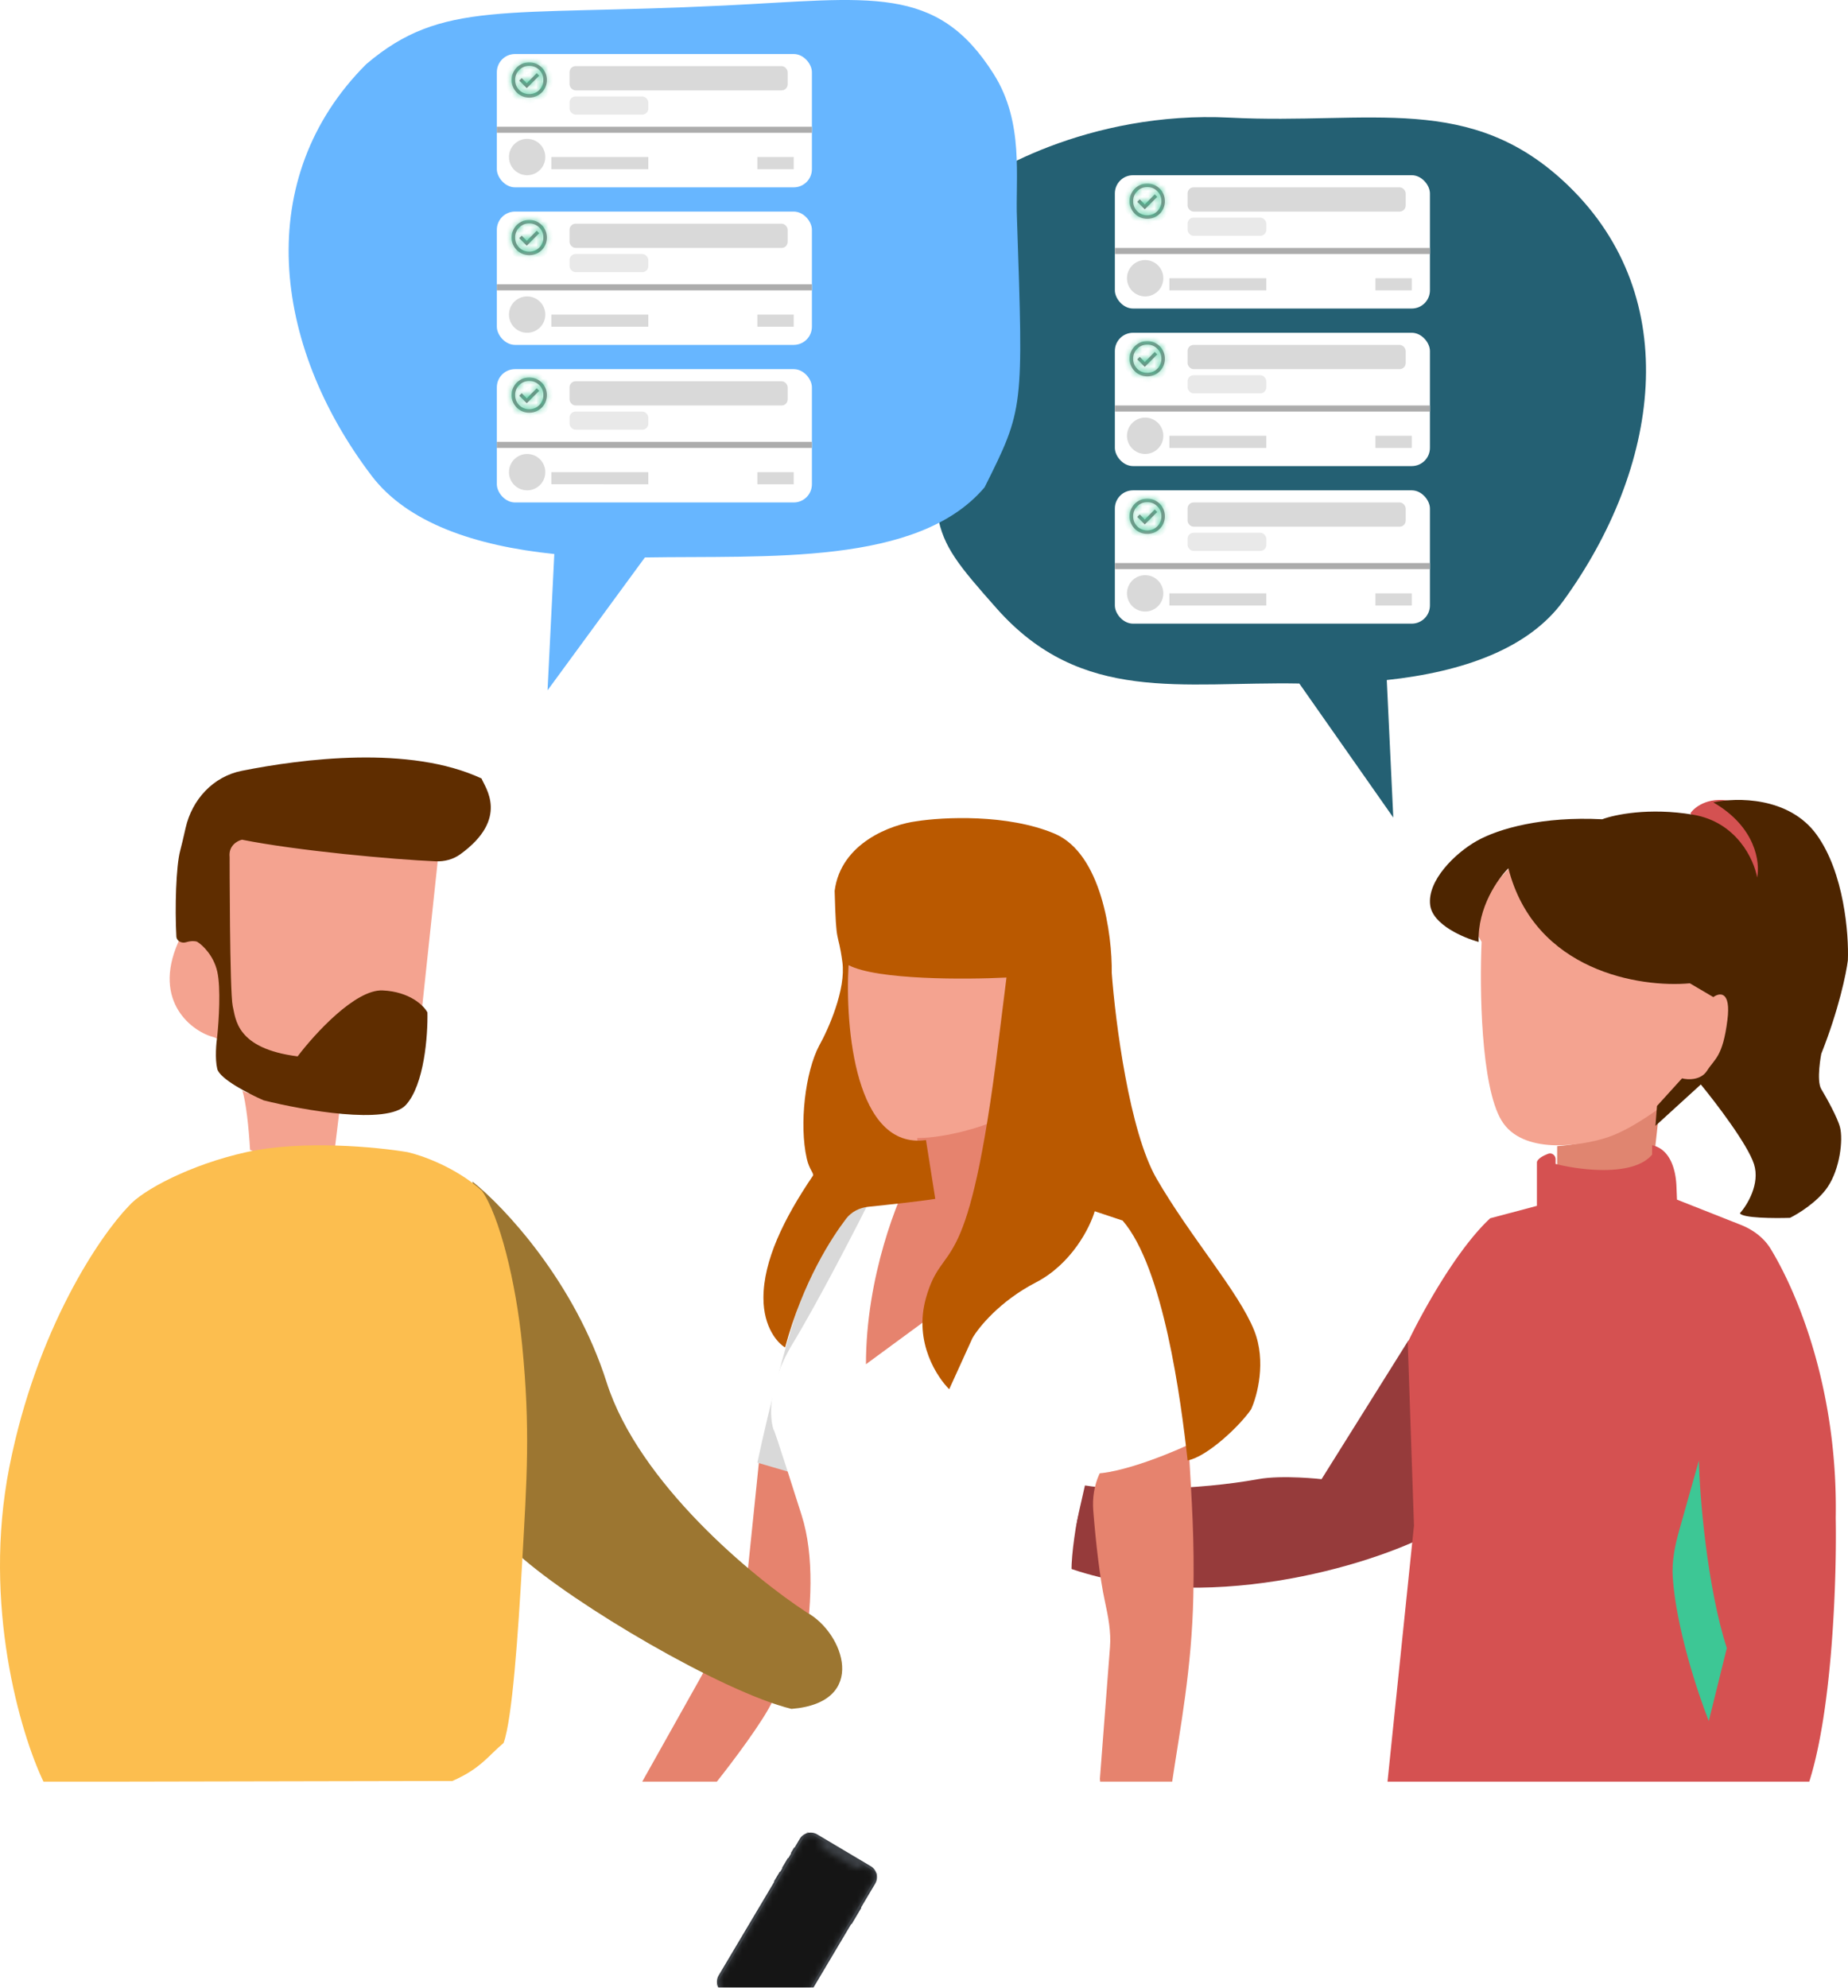 <svg xmlns="http://www.w3.org/2000/svg" width="305" height="328" fill="none"><path fill="#D45151" d="M286.5 132.398c-4.2-1.231-6.75.685-7.5 1.797l5.75 10.522L291 146l2-5.389c-.417-2.224-2.3-6.981-6.5-8.213Z"/><path fill="#E08570" d="M257 193.98v-4.843c8.8-.612 15-5.013 17-7.137l-1 8.922-.75 4.078-15.25-1.02Z"/><path fill="#963B3B" d="M207.649 244.089c-9.954 1.816-22.801 1.989-28.586 1.038L176 258.617c22.46 8.094 50.11-.173 60.49-5.707L237 221l-4.594.259-14.293 22.83s-6.442-.734-10.464 0Z"/><path fill="#D55151" d="M245.953 201.037c-5.549 5.122-11.388 15.792-13.614 20.487l1.028 30.22L229 294h69.609c3.904-12.293 4.537-34.146 4.366-43.537.358-20.898-6.156-36.827-10.725-44.356-1.133-1.867-2.934-3.189-4.965-3.992l-10.509-4.152-.089-2.211c-.108-2.699-.982-5.765-3.539-6.639a2.261 2.261 0 0 0-.482-.113v1.537c-3.082 3.687-11.901 2.561-15.925 1.536v-.769c0-.65-.615-1.134-1.224-.906-1.456.544-1.859 1.143-1.859 1.419v7.171l-7.705 2.049Z"/><path fill="#3DC795" d="M276.078 260.318c.562 8.215 4.017 18.799 5.944 23.682L285 271.97c-3.249-10.033-4.512-25.254-4.603-30.97l-3.255 11.539c-.716 2.539-1.244 5.147-1.064 7.779Z"/><path fill="#F4A390" d="M247.816 184.906c-3.439-5.689-3.624-22.011-3.287-29.461L242 150.873l7.333-7.873 10.368 11.937L286 163.572l-.759 12.191-10.367 6.349s-5.226 4.148-9.61 5.587c-4.383 1.44-14.009 2.896-17.448-2.793Z"/><path fill="#4D2500" d="M289.487 192.115c1.032 3.238-1.119 6.745-2.324 8.095.413.809 5.68.843 8.262.758 1.377-.674 4.545-2.63 6.197-5.059 2.066-3.036 2.582-7.842 2.066-9.866-.413-1.619-2.238-4.891-3.099-6.324-.86-1.434 0-5.818 0-5.818 2.892-7.286 4.131-13.324 4.39-15.432.172-4.3-.62-14.47-5.164-20.743-4.545-6.274-13.255-6.156-17.041-5.313 7.023 4.048 7.745 9.951 7.229 12.396-.516-2.951-3.356-9.158-10.586-10.372-7.23-1.214-12.996 0-14.976.759-9.811-.506-17.041 1.518-20.655 3.542-3.615 2.023-8.263 6.577-7.746 10.624.413 3.238 5.508 5.397 8.004 6.072-.207-5.667 3.184-10.456 4.905-12.143 4.338 17 21.775 19.732 29.952 18.973l3.873 2.277c1.032-.759 2.943-1.063 2.323 3.794-.774 6.072-2.065 6.325-3.356 8.348-1.033 1.619-3.185 1.518-4.131 1.265l-4.132 4.554-.258 3.288 7.488-6.83c2.496 3.036 7.746 9.916 8.779 13.155Z"/><path fill="#246073" d="M257.997 99.182c15.888-21.877 20.094-49.93.851-68.534C242.77 15.103 226.265 20.596 203 19.414c-23.265-1.181-41.325 9.546-44.162 12.922-2.27 2.7-3.405 17.218-3.689 24.139-1.021 31.6-3.154 29.823 9.351 43.939 14.019 15.824 30.524 12.034 49.946 12.38l15.508 22.12-1.077-22.693c12.659-1.361 23.427-5.201 29.12-13.04Z"/><path fill="#F4A390" d="M142.331 183.893c1.844 4.825 6.746 5.362 8.967 5.027l13.578-3.207L170 159.262l-17.934-.503L140.281 157 139 165.797c.342 4.021 1.486 13.27 3.331 18.096Z"/><path fill="#E6836E" d="m146.99 197.982 5.154-2.037-.773-8.145c4.742 0 11.083-1.952 12.629-2.8l-4.639 30.545L148.278 227 139 225.218l7.99-27.236ZM182.367 264.31c-.877-4.016-1.52-9.922-1.93-15-.338-4.192 1.324-8.372 4.947-10.508 4.895-2.886 10.538-4.637 10.818.34.499 8.848.951 14.781.748 24.269-.257 12.023-2.16 21.657-3.49 30.589h-11.964l1.701-22.217c.192-2.502-.294-5.022-.83-7.473ZM123.448 258.859l1.796-17.443c1.026-.506 3.9-.961 7.184 1.264 3.285 2.224 2.737 16.938 2.053 24.017l-6.928 13.904c-1.437 3.236-6.757 10.281-9.237 13.399H106l10.777-19.214c4.31-4.045 6.243-12.303 6.671-15.927Z"/><path fill="#D9D9D9" d="M134.764 207.897c-3.8 7.68-8.093 25.514-9.764 33.471L137.403 245l4.486-26.984L144 197c-1.495 0-5.436 3.217-9.236 10.897Z"/><path fill="#fff" d="M132.307 250.053c4.245 13.364-1.769 34.866-5.307 43.947h54.581c-1.819-16.037-3.537-28.441-4.548-32.639-1.011-4.197 2.274-18.246 2.274-18.246 4.043.616 12.803-2.827 16.678-4.626.404-17.476-7.412-36.408-12.129-43.433l-40.936 30.069c0-14.392 5.222-27.413 7.833-32.125l-6.57 3.855c-2.695 5.397-9.147 17.938-13.393 24.929-4.245 6.99-3.79 12.507-3.032 14.392-.253-.943.303.514 4.549 13.877Z"/><path fill="#BA5900" d="M152.827 214.182c-2.089 7.405 1.959 13.196 3.833 15.069l3.832-8.428c1.022-1.788 4.548-6.13 10.475-9.195 5.928-3.065 8.943-9.109 9.709-11.749l4.599 1.533c6.745 7.764 9.624 29.542 10.731 39.588 3.27-.613 8.687-5.789 10.475-8.428 1.022-2.214 2.555-7.918.511-13.026-2.554-6.385-10.475-15.325-16.096-25.03-4.497-7.765-6.813-25.881-7.409-33.969.085-6.3-1.686-19.718-9.454-22.987-7.767-3.269-18.395-2.724-22.739-2.043-4.088.51-12.519 3.524-13.541 11.493.255 9.705.511 6.13 1.277 11.749.614 4.495-2.299 11.067-3.832 13.792-2.3 4.342-3.322 13.026-2.044 18.645.418 1.836 1.192 2.383 1.022 2.809-4.855 7.151-8.176 14.047-8.176 20.177 0 4.904 2.385 7.492 3.577 8.173 2.976-10.968 7.711-18.148 10.068-21.243.882-1.159 2.227-1.821 3.676-1.971 3.057-.315 8.44-.892 11.039-1.305l-1.533-9.705c-11.65 1.634-13.371-18.56-12.775-28.861 4.701 2.451 19.333 2.383 26.061 2.043l-1.788 14.303c-4.855 36.778-8.687 28.605-11.498 38.566Z"/><path fill="#67B6FF" d="M61.325 78.504c-16.455-21.68-19.637-49.16-.881-67.917C73-.086 83 2.688 119.5.914c24.096-1.17 35.077-3.661 44.526 11.346 5.04 8.005 3.526 17.063 3.82 23.921 1.057 31.315 1.154 31.233-5.346 44.233-11 13-35.954 11.236-56.069 11.58l-16.062 21.92 1.116-22.49c-13.111-1.348-24.264-5.153-30.16-12.92Z"/><g filter="url(#a)"><rect width="52" height="22" x="184" y="80.914" fill="#fff" rx="3"/></g><path stroke="#ACACAC" d="M184 93.414h52"/><rect width="36" height="4" x="196" y="82.914" fill="#D9D9D9" rx="1"/><rect width="13" height="3" x="196" y="87.914" fill="#E9E9E9" rx="1"/><path fill="#D9D9D9" d="M193 97.914h16v2h-16zM227 97.914h6v2h-6z"/><circle cx="189" cy="97.914" r="3" fill="#D9D9D9"/><mask id="b" width="8" height="8" x="185" y="81" maskUnits="userSpaceOnUse" style="mask-type:alpha"><path fill="#D9D9D9" stroke="#3DC795" d="M186.352 82.204h5.992v5.992h-5.992z"/></mask><g mask="url(#b)"><mask id="c" fill="#fff"><path d="m188.94 86.54 2.054-2.054-.408-.408-1.646 1.646-.83-.83-.408.408 1.238 1.238Zm.408 1.573c-.403 0-.782-.076-1.136-.23a2.932 2.932 0 0 1-.925-.622 2.948 2.948 0 0 1-.623-.925 2.836 2.836 0 0 1-.229-1.136c0-.403.076-.782.229-1.136.153-.355.361-.663.623-.925.262-.263.57-.47.925-.623.354-.153.733-.23 1.136-.23.403 0 .782.077 1.136.23.355.153.663.36.925.622.262.263.47.571.623.925.153.355.229.734.229 1.137s-.076.781-.229 1.136a2.948 2.948 0 0 1-.623.925c-.262.262-.57.47-.925.622-.354.154-.733.23-1.136.23Zm0-.583c.651 0 1.202-.225 1.653-.677a2.248 2.248 0 0 0 .678-1.653c0-.651-.226-1.202-.678-1.654a2.247 2.247 0 0 0-1.653-.677c-.651 0-1.202.226-1.653.677a2.248 2.248 0 0 0-.678 1.654c0 .65.226 1.201.678 1.653a2.247 2.247 0 0 0 1.653.677Z"/></mask><path fill="#7E7E7E" d="m188.94 86.54 2.054-2.054-.408-.408-1.646 1.646-.83-.83-.408.408 1.238 1.238Zm.408 1.573c-.403 0-.782-.076-1.136-.23a2.932 2.932 0 0 1-.925-.622 2.948 2.948 0 0 1-.623-.925 2.836 2.836 0 0 1-.229-1.136c0-.403.076-.782.229-1.136.153-.355.361-.663.623-.925.262-.263.57-.47.925-.623.354-.153.733-.23 1.136-.23.403 0 .782.077 1.136.23.355.153.663.36.925.622.262.263.47.571.623.925.153.355.229.734.229 1.137s-.076.781-.229 1.136a2.948 2.948 0 0 1-.623.925c-.262.262-.57.47-.925.622-.354.154-.733.23-1.136.23Zm0-.583c.651 0 1.202-.225 1.653-.677a2.248 2.248 0 0 0 .678-1.653c0-.651-.226-1.202-.678-1.654a2.247 2.247 0 0 0-1.653-.677c-.651 0-1.202.226-1.653.677a2.248 2.248 0 0 0-.678 1.654c0 .65.226 1.201.678 1.653a2.247 2.247 0 0 0 1.653.677Z"/><path fill="#3DC795" d="m188.94 86.54-.707.707.707.707.707-.707-.707-.707Zm2.054-2.054.707.707.707-.707-.707-.707-.707.707Zm-.408-.408.707-.707-.707-.707-.707.707.707.707Zm-1.646 1.646-.707.707.707.707.707-.707-.707-.707Zm-.83-.83.707-.707-.707-.707-.707.707.707.707Zm-.408.408-.707-.708-.707.708.707.707.707-.707Zm.51 2.581.396-.918-.396.918Zm-1.548-1.547.918-.396-.918.396Zm0-2.272.918.396-.918-.396Zm1.548-1.548-.396-.919h-.001l.397.919Zm2.272 0 .396-.918-.396.918Zm1.548 1.547-.919.397h.001l.918-.396Zm0 2.273-.918-.397h-.001l.919.397Zm-1.548 1.547-.396-.918.396.918Zm-.837-.636 2.054-2.054-1.414-1.414-2.054 2.054 1.414 1.414Zm2.054-3.468-.408-.408-1.414 1.414.408.408 1.414-1.414Zm-1.822-.408-1.646 1.646 1.414 1.414 1.646-1.646-1.414-1.414Zm-.232 1.646-.83-.83-1.414 1.414.83.83 1.414-1.414Zm-2.244-.83-.408.407 1.414 1.415.408-.408-1.414-1.414Zm-.408 1.822 1.238 1.238 1.414-1.414-1.238-1.239-1.414 1.415Zm2.353 1.104c-.273 0-.516-.051-.74-.148l-.793 1.837c.485.209 1 .311 1.533.311v-2Zm-.74-.148a1.941 1.941 0 0 1-.614-.411l-1.414 1.414c.355.355.77.633 1.236.834l.792-1.837Zm-.614-.411a1.945 1.945 0 0 1-.412-.614l-1.836.792c.201.466.478.88.834 1.236l1.414-1.414Zm-.412-.615a1.846 1.846 0 0 1-.147-.74h-2c0 .534.102 1.048.311 1.533l1.836-.793Zm-.147-.74c0-.272.051-.515.147-.74l-1.836-.792c-.209.485-.311 1-.311 1.533h2Zm.147-.74c.105-.243.243-.444.412-.613l-1.414-1.415c-.356.356-.633.77-.834 1.237l1.836.791Zm.412-.613c.169-.17.371-.307.614-.412l-.793-1.836c-.465.2-.88.478-1.235.833l1.414 1.415Zm.614-.412a1.84 1.84 0 0 1 .74-.148v-2c-.533 0-1.047.102-1.532.311l.792 1.837Zm.74-.148c.273 0 .516.051.74.148l.792-1.837a3.837 3.837 0 0 0-1.532-.31v2Zm.74.148c.243.105.445.242.614.412l1.414-1.415a3.937 3.937 0 0 0-1.236-.833l-.792 1.836Zm.614.412c.169.169.306.37.411.614l1.837-.792a3.949 3.949 0 0 0-.834-1.237l-1.414 1.415Zm.412.614c.096.224.147.467.147.74h2c0-.534-.102-1.048-.311-1.533l-1.836.793Zm.147.74c0 .272-.051.516-.147.74l1.836.792c.209-.485.311-1 .311-1.532h-2Zm-.148.74a1.943 1.943 0 0 1-.411.614l1.414 1.414c.355-.355.633-.77.834-1.236l-1.837-.792Zm-.411.614c-.169.169-.371.306-.614.411l.792 1.837c.466-.201.881-.479 1.236-.834l-1.414-1.414Zm-.614.411a1.836 1.836 0 0 1-.74.148v2c.533 0 1.047-.102 1.532-.311l-.792-1.837Zm-.74 1.565c.91 0 1.717-.327 2.36-.97l-1.414-1.414c-.26.26-.555.384-.946.384v2Zm2.36-.97a3.25 3.25 0 0 0 .971-2.36h-2c0 .39-.125.686-.385.946l1.414 1.414Zm.971-2.36c0-.91-.328-1.718-.971-2.36l-1.414 1.413c.26.26.385.556.385.947h2Zm-.971-2.36a3.248 3.248 0 0 0-2.36-.971v2c.391 0 .686.124.946.385l1.414-1.415Zm-2.36-.971a3.25 3.25 0 0 0-2.361.97l1.415 1.415c.26-.26.555-.385.946-.385v-2Zm-2.361.97a3.248 3.248 0 0 0-.97 2.36h2c0-.39.125-.685.385-.945l-1.415-1.415Zm-.97 2.36c0 .91.327 1.718.97 2.361l1.415-1.414a1.253 1.253 0 0 1-.385-.946h-2Zm.97 2.361a3.25 3.25 0 0 0 2.361.97v-2c-.391 0-.686-.124-.946-.384l-1.415 1.414Z" mask="url(#c)"/></g><g filter="url(#d)"><rect width="52" height="22" x="184" y="54.914" fill="#fff" rx="3"/></g><path stroke="#ACACAC" d="M184 67.414h52"/><rect width="36" height="4" x="196" y="56.914" fill="#D9D9D9" rx="1"/><rect width="13" height="3" x="196" y="61.914" fill="#E9E9E9" rx="1"/><path fill="#D9D9D9" d="M193 71.914h16v2h-16zM227 71.914h6v2h-6z"/><circle cx="189" cy="71.914" r="3" fill="#D9D9D9"/><mask id="e" width="8" height="8" x="185" y="55" maskUnits="userSpaceOnUse" style="mask-type:alpha"><path fill="#D9D9D9" stroke="#3DC795" d="M186.352 56.204h5.992v5.992h-5.992z"/></mask><g mask="url(#e)"><mask id="f" fill="#fff"><path d="m188.94 60.54 2.054-2.054-.408-.408-1.646 1.646-.83-.83-.408.408 1.238 1.238Zm.408 1.573c-.403 0-.782-.077-1.136-.23a2.932 2.932 0 0 1-.925-.622 2.948 2.948 0 0 1-.623-.925 2.836 2.836 0 0 1-.229-1.136c0-.403.076-.782.229-1.137.153-.354.361-.662.623-.925.262-.262.57-.47.925-.622.354-.153.733-.23 1.136-.23.403 0 .782.077 1.136.23.355.153.663.36.925.623.262.262.47.57.623.924.153.355.229.734.229 1.137s-.076.781-.229 1.136a2.948 2.948 0 0 1-.623.925c-.262.262-.57.47-.925.622-.354.153-.733.23-1.136.23Zm0-.583c.651 0 1.202-.225 1.653-.677a2.248 2.248 0 0 0 .678-1.653c0-.651-.226-1.202-.678-1.654a2.247 2.247 0 0 0-1.653-.677c-.651 0-1.202.226-1.653.677a2.248 2.248 0 0 0-.678 1.654c0 .65.226 1.201.678 1.653a2.247 2.247 0 0 0 1.653.677Z"/></mask><path fill="#7E7E7E" d="m188.94 60.54 2.054-2.054-.408-.408-1.646 1.646-.83-.83-.408.408 1.238 1.238Zm.408 1.573c-.403 0-.782-.077-1.136-.23a2.932 2.932 0 0 1-.925-.622 2.948 2.948 0 0 1-.623-.925 2.836 2.836 0 0 1-.229-1.136c0-.403.076-.782.229-1.137.153-.354.361-.662.623-.925.262-.262.57-.47.925-.622.354-.153.733-.23 1.136-.23.403 0 .782.077 1.136.23.355.153.663.36.925.623.262.262.47.57.623.924.153.355.229.734.229 1.137s-.076.781-.229 1.136a2.948 2.948 0 0 1-.623.925c-.262.262-.57.47-.925.622-.354.153-.733.23-1.136.23Zm0-.583c.651 0 1.202-.225 1.653-.677a2.248 2.248 0 0 0 .678-1.653c0-.651-.226-1.202-.678-1.654a2.247 2.247 0 0 0-1.653-.677c-.651 0-1.202.226-1.653.677a2.248 2.248 0 0 0-.678 1.654c0 .65.226 1.201.678 1.653a2.247 2.247 0 0 0 1.653.677Z"/><path fill="#3DC795" d="m188.94 60.54-.707.707.707.707.707-.707-.707-.707Zm2.054-2.054.707.707.707-.707-.707-.707-.707.707Zm-.408-.408.707-.707-.707-.707-.707.707.707.707Zm-1.646 1.646-.707.707.707.707.707-.707-.707-.707Zm-.83-.83.707-.707-.707-.707-.707.707.707.707Zm-.408.408-.707-.708-.707.708.707.707.707-.707Zm.51 2.581.396-.918-.396.918Zm-1.548-1.547.918-.396-.918.396Zm0-2.273.918.397-.918-.397Zm1.548-1.547-.396-.919h-.001l.397.919Zm2.272 0 .396-.918-.396.918Zm1.548 1.547-.919.396h.001l.918-.396Zm0 2.273-.918-.396h-.001l.919.396Zm-1.548 1.547-.396-.918.396.918Zm-.837-.636 2.054-2.054-1.414-1.414-2.054 2.054 1.414 1.414Zm2.054-3.468-.408-.408-1.414 1.414.408.408 1.414-1.414Zm-1.822-.408-1.646 1.646 1.414 1.414 1.646-1.646-1.414-1.414Zm-.232 1.646-.83-.83-1.414 1.414.83.83 1.414-1.414Zm-2.244-.83-.408.407 1.414 1.415.408-.408-1.414-1.414Zm-.408 1.822 1.238 1.238 1.414-1.414-1.238-1.239-1.414 1.415Zm2.353 1.104c-.273 0-.516-.051-.74-.148l-.793 1.836c.485.21 1 .312 1.533.312v-2Zm-.74-.148a1.941 1.941 0 0 1-.614-.411l-1.414 1.414c.355.355.77.633 1.236.834l.792-1.837Zm-.614-.411a1.945 1.945 0 0 1-.412-.614l-1.836.792c.201.466.478.88.834 1.236l1.414-1.414Zm-.412-.614a1.846 1.846 0 0 1-.147-.74h-2c0 .533.102 1.047.311 1.532l1.836-.792Zm-.147-.74c0-.273.051-.516.147-.74l-1.836-.793c-.209.485-.311 1-.311 1.533h2Zm.147-.74c.105-.244.243-.445.412-.614l-1.414-1.415c-.356.356-.633.77-.834 1.236l1.836.792Zm.412-.614c.169-.17.371-.307.614-.412l-.793-1.836c-.465.2-.88.478-1.235.833l1.414 1.415Zm.614-.412a1.84 1.84 0 0 1 .74-.148v-2c-.533 0-1.047.102-1.532.311l.792 1.837Zm.74-.148c.273 0 .516.051.74.148l.792-1.837a3.837 3.837 0 0 0-1.532-.31v2Zm.74.148c.243.105.445.242.614.412l1.414-1.415a3.937 3.937 0 0 0-1.236-.833l-.792 1.836Zm.614.412c.169.169.306.37.411.614l1.837-.793a3.949 3.949 0 0 0-.834-1.236l-1.414 1.415Zm.412.614c.096.224.147.467.147.74h2c0-.534-.102-1.048-.311-1.533l-1.836.793Zm.147.74c0 .272-.051.516-.147.74l1.836.792c.209-.485.311-1 .311-1.532h-2Zm-.148.74a1.943 1.943 0 0 1-.411.614l1.414 1.414c.355-.355.633-.77.834-1.236l-1.837-.792Zm-.411.614c-.169.169-.371.306-.614.411l.792 1.837c.466-.201.881-.479 1.236-.834l-1.414-1.414Zm-.614.411a1.836 1.836 0 0 1-.74.148v2c.533 0 1.047-.102 1.532-.312l-.792-1.836Zm-.74 1.565c.91 0 1.717-.327 2.36-.97l-1.414-1.414c-.26.26-.555.384-.946.384v2Zm2.36-.97a3.25 3.25 0 0 0 .971-2.36h-2c0 .39-.125.686-.385.946l1.414 1.414Zm.971-2.36c0-.91-.328-1.718-.971-2.36l-1.414 1.413c.26.26.385.556.385.947h2Zm-.971-2.36a3.248 3.248 0 0 0-2.36-.971v2c.391 0 .686.124.946.385l1.414-1.415Zm-2.36-.971a3.25 3.25 0 0 0-2.361.97l1.415 1.415c.26-.26.555-.385.946-.385v-2Zm-2.361.97a3.248 3.248 0 0 0-.97 2.36h2c0-.39.125-.685.385-.945l-1.415-1.415Zm-.97 2.36c0 .91.327 1.718.97 2.361l1.415-1.414a1.253 1.253 0 0 1-.385-.946h-2Zm.97 2.361a3.25 3.25 0 0 0 2.361.97v-2c-.391 0-.686-.124-.946-.384l-1.415 1.414Z" mask="url(#f)"/></g><g filter="url(#g)"><rect width="52" height="22" x="184" y="28.914" fill="#fff" rx="3"/></g><path stroke="#ACACAC" d="M184 41.414h52"/><rect width="36" height="4" x="196" y="30.914" fill="#D9D9D9" rx="1"/><rect width="13" height="3" x="196" y="35.914" fill="#E9E9E9" rx="1"/><path fill="#D9D9D9" d="M193 45.914h16v2h-16zM227 45.914h6v2h-6z"/><circle cx="189" cy="45.914" r="3" fill="#D9D9D9"/><mask id="h" width="8" height="8" x="185" y="29" maskUnits="userSpaceOnUse" style="mask-type:alpha"><path fill="#D9D9D9" stroke="#3DC795" d="M186.352 30.204h5.992v5.992h-5.992z"/></mask><g mask="url(#h)"><mask id="i" fill="#fff"><path d="m188.94 34.54 2.054-2.054-.408-.408-1.646 1.646-.83-.83-.408.408 1.238 1.238Zm.408 1.573c-.403 0-.782-.077-1.136-.23a2.932 2.932 0 0 1-.925-.622 2.948 2.948 0 0 1-.623-.925 2.836 2.836 0 0 1-.229-1.136c0-.403.076-.782.229-1.137.153-.354.361-.662.623-.925.262-.262.57-.47.925-.622.354-.153.733-.23 1.136-.23.403 0 .782.077 1.136.23.355.153.663.36.925.623.262.262.47.57.623.924.153.355.229.734.229 1.137s-.076.781-.229 1.136a2.948 2.948 0 0 1-.623.925c-.262.262-.57.47-.925.622-.354.153-.733.23-1.136.23Zm0-.583c.651 0 1.202-.225 1.653-.677a2.248 2.248 0 0 0 .678-1.653c0-.651-.226-1.202-.678-1.654a2.247 2.247 0 0 0-1.653-.677c-.651 0-1.202.226-1.653.677a2.248 2.248 0 0 0-.678 1.654c0 .65.226 1.201.678 1.653a2.247 2.247 0 0 0 1.653.677Z"/></mask><path fill="#7E7E7E" d="m188.94 34.54 2.054-2.054-.408-.408-1.646 1.646-.83-.83-.408.408 1.238 1.238Zm.408 1.573c-.403 0-.782-.077-1.136-.23a2.932 2.932 0 0 1-.925-.622 2.948 2.948 0 0 1-.623-.925 2.836 2.836 0 0 1-.229-1.136c0-.403.076-.782.229-1.137.153-.354.361-.662.623-.925.262-.262.57-.47.925-.622.354-.153.733-.23 1.136-.23.403 0 .782.077 1.136.23.355.153.663.36.925.623.262.262.47.57.623.924.153.355.229.734.229 1.137s-.076.781-.229 1.136a2.948 2.948 0 0 1-.623.925c-.262.262-.57.47-.925.622-.354.153-.733.23-1.136.23Zm0-.583c.651 0 1.202-.225 1.653-.677a2.248 2.248 0 0 0 .678-1.653c0-.651-.226-1.202-.678-1.654a2.247 2.247 0 0 0-1.653-.677c-.651 0-1.202.226-1.653.677a2.248 2.248 0 0 0-.678 1.654c0 .65.226 1.201.678 1.653a2.247 2.247 0 0 0 1.653.677Z"/><path fill="#3DC795" d="m188.94 34.54-.707.707.707.707.707-.707-.707-.707Zm2.054-2.054.707.707.707-.707-.707-.707-.707.707Zm-.408-.408.707-.707-.707-.707-.707.707.707.707Zm-1.646 1.646-.707.707.707.707.707-.707-.707-.707Zm-.83-.83.707-.707-.707-.707-.707.707.707.707Zm-.408.408-.707-.708-.707.708.707.707.707-.707Zm.51 2.581.396-.918-.396.918Zm-1.548-1.547.918-.396-.918.396Zm0-2.273.918.397-.918-.397Zm1.548-1.547-.396-.919h-.001l.397.919Zm2.272 0 .396-.918-.396.918Zm1.548 1.547-.919.396h.001l.918-.396Zm0 2.273-.918-.396h-.001l.919.396Zm-1.548 1.547-.396-.918.396.918Zm-.837-.636 2.054-2.054-1.414-1.414-2.054 2.054 1.414 1.414Zm2.054-3.468-.408-.408-1.414 1.414.408.408 1.414-1.414Zm-1.822-.408-1.646 1.646 1.414 1.414 1.646-1.646-1.414-1.414Zm-.232 1.646-.83-.83-1.414 1.414.83.83 1.414-1.414Zm-2.244-.83-.408.407 1.414 1.415.408-.408-1.414-1.414Zm-.408 1.822 1.238 1.238 1.414-1.414-1.238-1.239-1.414 1.415Zm2.353 1.104c-.273 0-.516-.051-.74-.148l-.793 1.836c.485.21 1 .312 1.533.312v-2Zm-.74-.148a1.941 1.941 0 0 1-.614-.411l-1.414 1.414c.355.355.77.633 1.236.834l.792-1.837Zm-.614-.411a1.945 1.945 0 0 1-.412-.614l-1.836.792c.201.466.478.88.834 1.236l1.414-1.414Zm-.412-.614a1.846 1.846 0 0 1-.147-.74h-2c0 .533.102 1.047.311 1.532l1.836-.792Zm-.147-.74c0-.273.051-.516.147-.74l-1.836-.793c-.209.485-.311 1-.311 1.533h2Zm.147-.74c.105-.244.243-.445.412-.614l-1.414-1.415c-.356.356-.633.77-.834 1.236l1.836.792Zm.412-.614c.169-.17.371-.307.614-.412l-.793-1.836c-.465.2-.88.478-1.235.833l1.414 1.415Zm.614-.412a1.84 1.84 0 0 1 .74-.148v-2c-.533 0-1.047.102-1.532.311l.792 1.837Zm.74-.148c.273 0 .516.051.74.148l.792-1.837a3.837 3.837 0 0 0-1.532-.31v2Zm.74.148c.243.105.445.242.614.412l1.414-1.415a3.937 3.937 0 0 0-1.236-.833l-.792 1.836Zm.614.412c.169.169.306.37.411.613l1.837-.792a3.949 3.949 0 0 0-.834-1.236l-1.414 1.415Zm.412.614c.096.224.147.467.147.74h2c0-.534-.102-1.048-.311-1.533l-1.836.793Zm.147.74c0 .272-.051.516-.147.74l1.836.792c.209-.485.311-1 .311-1.532h-2Zm-.148.74a1.943 1.943 0 0 1-.411.614l1.414 1.414c.355-.355.633-.77.834-1.236l-1.837-.792Zm-.411.614c-.169.169-.371.306-.614.411l.792 1.837c.466-.201.881-.479 1.236-.834l-1.414-1.414Zm-.614.411a1.836 1.836 0 0 1-.74.148v2c.533 0 1.047-.102 1.532-.312l-.792-1.836Zm-.74 1.565c.91 0 1.717-.327 2.36-.97l-1.414-1.414c-.26.26-.555.384-.946.384v2Zm2.36-.97a3.25 3.25 0 0 0 .971-2.36h-2c0 .39-.125.686-.385.946l1.414 1.414Zm.971-2.36c0-.91-.328-1.718-.971-2.36l-1.414 1.414c.26.26.385.555.385.946h2Zm-.971-2.36a3.248 3.248 0 0 0-2.36-.971v2c.391 0 .686.124.946.385l1.414-1.415Zm-2.36-.971a3.25 3.25 0 0 0-2.361.97l1.415 1.415c.26-.26.555-.385.946-.385v-2Zm-2.361.97a3.248 3.248 0 0 0-.97 2.36h2c0-.39.125-.685.385-.945l-1.415-1.415Zm-.97 2.36c0 .91.327 1.718.97 2.361l1.415-1.414a1.253 1.253 0 0 1-.385-.946h-2Zm.97 2.361a3.25 3.25 0 0 0 2.361.97v-2c-.391 0-.686-.124-.946-.384l-1.415 1.414Z" mask="url(#i)"/></g><g filter="url(#j)"><rect width="52" height="22" x="82" y="8.914" fill="#fff" rx="3"/></g><path stroke="#ACACAC" d="M82 21.414h52"/><rect width="36" height="4" x="94" y="10.914" fill="#D9D9D9" rx="1"/><rect width="13" height="3" x="94" y="15.914" fill="#E9E9E9" rx="1"/><path fill="#D9D9D9" d="M91 25.914h16v2H91zM125 25.914h6v2h-6z"/><circle cx="87" cy="25.914" r="3" fill="#D9D9D9"/><mask id="k" width="8" height="8" x="83" y="9" maskUnits="userSpaceOnUse" style="mask-type:alpha"><path fill="#D9D9D9" stroke="#3DC795" d="M84.352 10.204h5.992v5.992h-5.992z"/></mask><g mask="url(#k)"><mask id="l" fill="#fff"><path d="m86.94 14.54 2.054-2.054-.408-.408-1.646 1.646-.83-.83-.408.408 1.238 1.238Zm.408 1.573c-.403 0-.782-.076-1.136-.23a2.94 2.94 0 0 1-.925-.622 2.942 2.942 0 0 1-.623-.925 2.836 2.836 0 0 1-.23-1.136c0-.403.077-.782.23-1.136a2.94 2.94 0 0 1 .623-.925c.262-.263.57-.47.925-.623.354-.153.733-.23 1.136-.23.403 0 .782.077 1.136.23.355.153.663.36.925.623.262.262.47.57.623.925.153.354.23.733.23 1.136 0 .403-.077.781-.23 1.136a2.94 2.94 0 0 1-.623.925 2.94 2.94 0 0 1-.925.622c-.354.154-.733.23-1.136.23Zm0-.583A2.25 2.25 0 0 0 89 14.853a2.25 2.25 0 0 0 .677-1.653 2.25 2.25 0 0 0-.677-1.654 2.25 2.25 0 0 0-1.653-.677 2.25 2.25 0 0 0-1.653.677 2.25 2.25 0 0 0-.678 1.654c0 .65.226 1.201.678 1.653a2.249 2.249 0 0 0 1.653.677Z"/></mask><path fill="#7E7E7E" d="m86.94 14.54 2.054-2.054-.408-.408-1.646 1.646-.83-.83-.408.408 1.238 1.238Zm.408 1.573c-.403 0-.782-.076-1.136-.23a2.94 2.94 0 0 1-.925-.622 2.942 2.942 0 0 1-.623-.925 2.836 2.836 0 0 1-.23-1.136c0-.403.077-.782.23-1.136a2.94 2.94 0 0 1 .623-.925c.262-.263.57-.47.925-.623.354-.153.733-.23 1.136-.23.403 0 .782.077 1.136.23.355.153.663.36.925.623.262.262.47.57.623.925.153.354.23.733.23 1.136 0 .403-.077.781-.23 1.136a2.94 2.94 0 0 1-.623.925 2.94 2.94 0 0 1-.925.622c-.354.154-.733.23-1.136.23Zm0-.583A2.25 2.25 0 0 0 89 14.853a2.25 2.25 0 0 0 .677-1.653 2.25 2.25 0 0 0-.677-1.654 2.25 2.25 0 0 0-1.653-.677 2.25 2.25 0 0 0-1.653.677 2.25 2.25 0 0 0-.678 1.654c0 .65.226 1.201.678 1.653a2.249 2.249 0 0 0 1.653.677Z"/><path fill="#3DC795" d="m86.94 14.54-.707.707.707.707.707-.707-.707-.707Zm2.054-2.054.707.707.707-.707-.707-.707-.707.707Zm-.408-.408.707-.707-.707-.707-.707.707.707.707Zm-1.646 1.646-.707.707.707.707.707-.707-.707-.707Zm-.83-.83.707-.707-.707-.707-.707.707.707.707Zm-.408.408-.707-.707-.707.707.707.707.707-.707Zm.51 2.581.396-.918-.396.918Zm-1.548-1.547.918-.396-.918.396Zm0-2.273.918.397-.918-.397Zm1.548-1.547-.396-.919.396.919Zm2.272 0 .397-.918-.397.918Zm1.548 1.547-.919.396.919-.396Zm0 2.273-.918-.396.918.396Zm-1.548 1.547-.396-.918.396.918Zm-.837-.636 2.054-2.054-1.414-1.414-2.054 2.054 1.414 1.414Zm2.054-3.468-.408-.408-1.414 1.414.408.408 1.414-1.414Zm-1.822-.408-1.646 1.646 1.414 1.414 1.646-1.646-1.414-1.414Zm-.232 1.646-.83-.83-1.414 1.414.83.83 1.414-1.414Zm-2.244-.83-.408.408 1.414 1.414.408-.408-1.414-1.414Zm-.408 1.822 1.238 1.238 1.414-1.414-1.238-1.239-1.414 1.415Zm2.353 1.104c-.273 0-.516-.051-.74-.148l-.793 1.837c.485.209 1 .311 1.533.311v-2Zm-.74-.148a1.94 1.94 0 0 1-.614-.411l-1.414 1.414c.355.355.77.633 1.236.834l.792-1.837Zm-.614-.411a1.94 1.94 0 0 1-.412-.614l-1.836.792c.2.466.478.88.834 1.236l1.414-1.414Zm-.412-.614a1.836 1.836 0 0 1-.147-.74h-2c0 .533.102 1.047.311 1.532l1.836-.792Zm-.147-.74c0-.273.05-.516.147-.74l-1.836-.793c-.21.485-.311 1-.311 1.533h2Zm.147-.74c.105-.244.243-.445.412-.614L84.58 10.43a3.94 3.94 0 0 0-.834 1.237l1.836.792Zm.412-.614c.169-.17.37-.307.614-.412l-.793-1.836c-.465.2-.88.478-1.235.833l1.414 1.415Zm.614-.412a1.84 1.84 0 0 1 .74-.148v-2c-.533 0-1.047.102-1.532.311l.792 1.837Zm.74-.148c.273 0 .516.051.74.148l.792-1.837c-.485-.209-1-.31-1.532-.31v2Zm.74.148c.243.105.445.242.614.412l1.414-1.415a3.944 3.944 0 0 0-1.236-.833l-.792 1.836Zm.614.412c.17.169.306.37.411.614l1.837-.793c-.201-.465-.479-.88-.834-1.236l-1.414 1.415Zm.412.614c.096.224.147.467.147.74h2c0-.534-.102-1.048-.311-1.533l-1.837.793Zm.147.74c0 .273-.05.516-.147.74l1.836.792c.21-.485.311-1 .311-1.532h-2Zm-.148.74a1.94 1.94 0 0 1-.411.614l1.414 1.414c.355-.355.633-.77.834-1.236l-1.837-.792Zm-.411.614c-.17.169-.37.306-.614.411l.792 1.837c.466-.201.88-.479 1.236-.834l-1.414-1.414Zm-.614.411a1.835 1.835 0 0 1-.74.148v2c.533 0 1.047-.102 1.532-.311l-.792-1.837Zm-.74 1.565c.91 0 1.717-.327 2.36-.97l-1.414-1.414c-.26.26-.555.384-.946.384v2Zm2.36-.97c.643-.643.97-1.45.97-2.36h-2c0 .39-.124.686-.384.946l1.414 1.414Zm.97-2.36c0-.91-.327-1.718-.97-2.36l-1.414 1.414c.26.26.385.555.385.946h2Zm-.97-2.36a3.248 3.248 0 0 0-2.36-.971v2c.39 0 .686.124.946.385l1.414-1.415Zm-2.36-.971c-.91 0-1.718.327-2.36.97l1.414 1.415c.26-.26.555-.385.946-.385v-2Zm-2.36.97a3.248 3.248 0 0 0-.97 2.36h2c0-.39.124-.685.384-.945l-1.415-1.415Zm-.97 2.36c0 .91.326 1.718.97 2.361l1.414-1.414a1.252 1.252 0 0 1-.385-.946h-2Zm.97 2.361c.642.643 1.45.97 2.36.97v-2c-.391 0-.686-.124-.946-.384l-1.415 1.414Z" mask="url(#l)"/></g><g filter="url(#m)"><rect width="52" height="22" x="82" y="34.914" fill="#fff" rx="3"/></g><path stroke="#ACACAC" d="M82 47.414h52"/><rect width="36" height="4" x="94" y="36.914" fill="#D9D9D9" rx="1"/><rect width="13" height="3" x="94" y="41.914" fill="#E9E9E9" rx="1"/><path fill="#D9D9D9" d="M91 51.914h16v2H91zM125 51.914h6v2h-6z"/><circle cx="87" cy="51.914" r="3" fill="#D9D9D9"/><mask id="n" width="8" height="8" x="83" y="35" maskUnits="userSpaceOnUse" style="mask-type:alpha"><path fill="#D9D9D9" stroke="#3DC795" d="M84.352 36.204h5.992v5.992h-5.992z"/></mask><g mask="url(#n)"><mask id="o" fill="#fff"><path d="m86.94 40.54 2.054-2.054-.408-.408-1.646 1.646-.83-.83-.408.408 1.238 1.238Zm.408 1.573c-.403 0-.782-.077-1.136-.23a2.94 2.94 0 0 1-.925-.622 2.942 2.942 0 0 1-.623-.925 2.836 2.836 0 0 1-.23-1.136c0-.403.077-.782.23-1.137a2.94 2.94 0 0 1 .623-.925c.262-.262.57-.47.925-.622.354-.153.733-.23 1.136-.23.403 0 .782.077 1.136.23.355.153.663.36.925.623.262.262.47.57.623.924.153.355.23.734.23 1.137s-.077.781-.23 1.136a2.94 2.94 0 0 1-.623.925 2.94 2.94 0 0 1-.925.622c-.354.153-.733.23-1.136.23Zm0-.583A2.25 2.25 0 0 0 89 40.853a2.25 2.25 0 0 0 .677-1.653 2.25 2.25 0 0 0-.677-1.654 2.25 2.25 0 0 0-1.653-.677 2.25 2.25 0 0 0-1.653.677 2.25 2.25 0 0 0-.678 1.654c0 .65.226 1.201.678 1.653a2.249 2.249 0 0 0 1.653.677Z"/></mask><path fill="#7E7E7E" d="m86.94 40.54 2.054-2.054-.408-.408-1.646 1.646-.83-.83-.408.408 1.238 1.238Zm.408 1.573c-.403 0-.782-.077-1.136-.23a2.94 2.94 0 0 1-.925-.622 2.942 2.942 0 0 1-.623-.925 2.836 2.836 0 0 1-.23-1.136c0-.403.077-.782.23-1.137a2.94 2.94 0 0 1 .623-.925c.262-.262.57-.47.925-.622.354-.153.733-.23 1.136-.23.403 0 .782.077 1.136.23.355.153.663.36.925.623.262.262.47.57.623.924.153.355.23.734.23 1.137s-.077.781-.23 1.136a2.94 2.94 0 0 1-.623.925 2.94 2.94 0 0 1-.925.622c-.354.153-.733.23-1.136.23Zm0-.583A2.25 2.25 0 0 0 89 40.853a2.25 2.25 0 0 0 .677-1.653 2.25 2.25 0 0 0-.677-1.654 2.25 2.25 0 0 0-1.653-.677 2.25 2.25 0 0 0-1.653.677 2.25 2.25 0 0 0-.678 1.654c0 .65.226 1.201.678 1.653a2.249 2.249 0 0 0 1.653.677Z"/><path fill="#3DC795" d="m86.94 40.54-.707.707.707.707.707-.707-.707-.707Zm2.054-2.054.707.707.707-.707-.707-.707-.707.707Zm-.408-.408.707-.707-.707-.707-.707.707.707.707Zm-1.646 1.646-.707.707.707.707.707-.707-.707-.707Zm-.83-.83.707-.707-.707-.707-.707.707.707.707Zm-.408.408-.707-.708-.707.708.707.707.707-.707Zm.51 2.581.396-.918-.396.918Zm-1.548-1.547.918-.396-.918.396Zm0-2.273.918.397-.918-.397Zm1.548-1.547-.396-.919.396.919Zm2.272 0 .397-.918-.397.918Zm1.548 1.547-.919.396.919-.396Zm0 2.273-.918-.396.918.396Zm-1.548 1.547-.396-.918.396.918Zm-.837-.636 2.054-2.054-1.414-1.414-2.054 2.054 1.414 1.414Zm2.054-3.468-.408-.408-1.414 1.414.408.408 1.414-1.414Zm-1.822-.408-1.646 1.646 1.414 1.414 1.646-1.646-1.414-1.414Zm-.232 1.646-.83-.83-1.414 1.414.83.83 1.414-1.414Zm-2.244-.83-.408.407 1.414 1.415.408-.408-1.414-1.414Zm-.408 1.822 1.238 1.238 1.414-1.414-1.238-1.239-1.414 1.415Zm2.353 1.104c-.273 0-.516-.051-.74-.148l-.793 1.836c.485.21 1 .312 1.533.312v-2Zm-.74-.148a1.94 1.94 0 0 1-.614-.411l-1.414 1.414c.355.355.77.633 1.236.834l.792-1.837Zm-.614-.411a1.94 1.94 0 0 1-.412-.614l-1.836.792c.2.466.478.88.834 1.236l1.414-1.414Zm-.412-.614a1.836 1.836 0 0 1-.147-.74h-2c0 .533.102 1.047.311 1.532l1.836-.792Zm-.147-.74c0-.273.05-.516.147-.74l-1.836-.793c-.21.485-.311 1-.311 1.533h2Zm.147-.74c.105-.244.243-.445.412-.614L84.58 36.43a3.94 3.94 0 0 0-.834 1.236l1.836.792Zm.412-.614c.169-.17.37-.307.614-.412l-.793-1.836c-.465.2-.88.478-1.235.833l1.414 1.415Zm.614-.412a1.84 1.84 0 0 1 .74-.148v-2c-.533 0-1.047.102-1.532.311l.792 1.837Zm.74-.148c.273 0 .516.051.74.148l.792-1.837c-.485-.209-1-.31-1.532-.31v2Zm.74.148c.243.105.445.242.614.412l1.414-1.415a3.944 3.944 0 0 0-1.236-.833l-.792 1.836Zm.614.412c.17.169.306.37.411.614l1.837-.793c-.201-.465-.479-.88-.834-1.236l-1.414 1.415Zm.412.614c.096.224.147.467.147.74h2c0-.534-.102-1.048-.311-1.533l-1.837.793Zm.147.74c0 .272-.05.516-.147.74l1.836.792c.21-.485.311-1 .311-1.532h-2Zm-.148.74a1.94 1.94 0 0 1-.411.614l1.414 1.414c.355-.355.633-.77.834-1.236l-1.837-.792Zm-.411.614c-.17.169-.37.306-.614.411l.792 1.837c.466-.201.88-.479 1.236-.834l-1.414-1.414Zm-.614.411a1.835 1.835 0 0 1-.74.148v2c.533 0 1.047-.102 1.532-.312l-.792-1.836Zm-.74 1.565c.91 0 1.717-.327 2.36-.97l-1.414-1.414c-.26.26-.555.384-.946.384v2Zm2.36-.97c.643-.643.97-1.45.97-2.36h-2c0 .39-.124.686-.384.946l1.414 1.414Zm.97-2.36c0-.91-.327-1.718-.97-2.36l-1.414 1.413c.26.26.385.556.385.947h2Zm-.97-2.36a3.248 3.248 0 0 0-2.36-.971v2c.39 0 .686.124.946.385l1.414-1.415Zm-2.36-.971c-.91 0-1.718.327-2.36.97l1.414 1.415c.26-.26.555-.385.946-.385v-2Zm-2.36.97a3.248 3.248 0 0 0-.97 2.36h2c0-.39.124-.685.384-.945l-1.415-1.415Zm-.97 2.36c0 .91.326 1.718.97 2.361l1.414-1.414a1.252 1.252 0 0 1-.385-.946h-2Zm.97 2.361c.642.643 1.45.97 2.36.97v-2c-.391 0-.686-.124-.946-.384l-1.415 1.414Z" mask="url(#o)"/></g><g filter="url(#p)"><rect width="52" height="22" x="82" y="60.914" fill="#fff" rx="3"/></g><path stroke="#ACACAC" d="M82 73.414h52"/><rect width="36" height="4" x="94" y="62.914" fill="#D9D9D9" rx="1"/><rect width="13" height="3" x="94" y="67.914" fill="#E9E9E9" rx="1"/><path fill="#D9D9D9" d="M91 77.914h16v2H91zM125 77.914h6v2h-6z"/><circle cx="87" cy="77.914" r="3" fill="#D9D9D9"/><mask id="q" width="8" height="8" x="83" y="61" maskUnits="userSpaceOnUse" style="mask-type:alpha"><path fill="#D9D9D9" stroke="#3DC795" d="M84.352 62.204h5.992v5.992h-5.992z"/></mask><g mask="url(#q)"><mask id="r" fill="#fff"><path d="m86.94 66.54 2.054-2.054-.408-.408-1.646 1.646-.83-.83-.408.408 1.238 1.238Zm.408 1.573c-.403 0-.782-.076-1.136-.23a2.94 2.94 0 0 1-.925-.622 2.942 2.942 0 0 1-.623-.925 2.836 2.836 0 0 1-.23-1.136c0-.403.077-.782.23-1.136a2.94 2.94 0 0 1 .623-.925c.262-.263.57-.47.925-.623.354-.153.733-.23 1.136-.23.403 0 .782.077 1.136.23.355.153.663.36.925.623.262.262.47.57.623.925.153.354.23.733.23 1.136 0 .403-.077.781-.23 1.136a2.94 2.94 0 0 1-.623.925 2.94 2.94 0 0 1-.925.622c-.354.154-.733.23-1.136.23Zm0-.583A2.25 2.25 0 0 0 89 66.853a2.25 2.25 0 0 0 .677-1.653 2.25 2.25 0 0 0-.677-1.654 2.25 2.25 0 0 0-1.653-.677 2.25 2.25 0 0 0-1.653.677 2.25 2.25 0 0 0-.678 1.654c0 .65.226 1.201.678 1.653a2.249 2.249 0 0 0 1.653.677Z"/></mask><path fill="#7E7E7E" d="m86.94 66.54 2.054-2.054-.408-.408-1.646 1.646-.83-.83-.408.408 1.238 1.238Zm.408 1.573c-.403 0-.782-.076-1.136-.23a2.94 2.94 0 0 1-.925-.622 2.942 2.942 0 0 1-.623-.925 2.836 2.836 0 0 1-.23-1.136c0-.403.077-.782.23-1.136a2.94 2.94 0 0 1 .623-.925c.262-.263.57-.47.925-.623.354-.153.733-.23 1.136-.23.403 0 .782.077 1.136.23.355.153.663.36.925.623.262.262.47.57.623.925.153.354.23.733.23 1.136 0 .403-.077.781-.23 1.136a2.94 2.94 0 0 1-.623.925 2.94 2.94 0 0 1-.925.622c-.354.154-.733.23-1.136.23Zm0-.583A2.25 2.25 0 0 0 89 66.853a2.25 2.25 0 0 0 .677-1.653 2.25 2.25 0 0 0-.677-1.654 2.25 2.25 0 0 0-1.653-.677 2.25 2.25 0 0 0-1.653.677 2.25 2.25 0 0 0-.678 1.654c0 .65.226 1.201.678 1.653a2.249 2.249 0 0 0 1.653.677Z"/><path fill="#3DC795" d="m86.94 66.54-.707.707.707.707.707-.707-.707-.707Zm2.054-2.054.707.707.707-.707-.707-.707-.707.707Zm-.408-.408.707-.707-.707-.707-.707.707.707.707Zm-1.646 1.646-.707.707.707.707.707-.707-.707-.707Zm-.83-.83.707-.707-.707-.707-.707.707.707.707Zm-.408.408-.707-.708-.707.708.707.707.707-.707Zm.51 2.581.396-.918-.396.918Zm-1.548-1.547.918-.396-.918.396Zm0-2.272.918.396-.918-.396Zm1.548-1.548-.396-.919.396.919Zm2.272 0 .397-.918-.397.918Zm1.548 1.548-.919.396.919-.396Zm0 2.272-.918-.397.918.397Zm-1.548 1.547-.396-.918.396.918Zm-.837-.636 2.054-2.054-1.414-1.414-2.054 2.054 1.414 1.414Zm2.054-3.468-.408-.408-1.414 1.414.408.408 1.414-1.414Zm-1.822-.408-1.646 1.646 1.414 1.414 1.646-1.646-1.414-1.414Zm-.232 1.646-.83-.83-1.414 1.414.83.83 1.414-1.414Zm-2.244-.83-.408.407 1.414 1.415.408-.408-1.414-1.414Zm-.408 1.822 1.238 1.238 1.414-1.414-1.238-1.239-1.414 1.415Zm2.353 1.104c-.273 0-.516-.051-.74-.148l-.793 1.837c.485.209 1 .311 1.533.311v-2Zm-.74-.148a1.94 1.94 0 0 1-.614-.411l-1.414 1.414c.355.355.77.633 1.236.834l.792-1.837Zm-.614-.411a1.94 1.94 0 0 1-.412-.614l-1.836.792c.2.466.478.88.834 1.236l1.414-1.414Zm-.412-.615a1.836 1.836 0 0 1-.147-.74h-2c0 .534.102 1.048.311 1.533l1.836-.793Zm-.147-.74c0-.272.05-.515.147-.74l-1.836-.792c-.21.485-.311 1-.311 1.533h2Zm.147-.74c.105-.243.243-.444.412-.613L84.58 62.43a3.94 3.94 0 0 0-.834 1.236l1.836.793Zm.412-.613c.169-.17.37-.307.614-.412l-.793-1.836c-.465.2-.88.478-1.235.833l1.414 1.415Zm.614-.412a1.84 1.84 0 0 1 .74-.148v-2c-.533 0-1.047.102-1.532.311l.792 1.837Zm.74-.148c.273 0 .516.051.74.148l.792-1.837c-.485-.209-1-.31-1.532-.31v2Zm.74.148c.243.105.445.242.614.412l1.414-1.415a3.944 3.944 0 0 0-1.236-.833l-.792 1.836Zm.614.412c.17.169.306.37.411.614l1.837-.792c-.201-.466-.479-.881-.834-1.237l-1.414 1.415Zm.412.614c.096.224.147.467.147.74h2c0-.534-.102-1.048-.311-1.533l-1.837.793Zm.147.74c0 .272-.05.516-.147.74l1.836.792c.21-.485.311-1 .311-1.532h-2Zm-.148.74a1.94 1.94 0 0 1-.411.614l1.414 1.414c.355-.355.633-.77.834-1.236l-1.837-.792Zm-.411.614c-.17.169-.37.306-.614.411l.792 1.837c.466-.201.88-.479 1.236-.834l-1.414-1.414Zm-.614.411a1.835 1.835 0 0 1-.74.148v2c.533 0 1.047-.102 1.532-.311l-.792-1.837Zm-.74 1.565c.91 0 1.717-.327 2.36-.97l-1.414-1.414c-.26.26-.555.384-.946.384v2Zm2.36-.97c.643-.643.97-1.45.97-2.36h-2c0 .39-.124.686-.384.946l1.414 1.414Zm.97-2.36c0-.91-.327-1.718-.97-2.36l-1.414 1.413c.26.26.385.556.385.947h2Zm-.97-2.36a3.248 3.248 0 0 0-2.36-.971v2c.39 0 .686.124.946.385l1.414-1.415Zm-2.36-.971c-.91 0-1.718.327-2.36.97l1.414 1.415c.26-.26.555-.385.946-.385v-2Zm-2.36.97a3.248 3.248 0 0 0-.97 2.36h2c0-.39.124-.685.384-.945l-1.415-1.415Zm-.97 2.36c0 .91.326 1.718.97 2.361l1.414-1.414a1.252 1.252 0 0 1-.385-.946h-2Zm.97 2.361c.642.643 1.45.97 2.36.97v-2c-.391 0-.686-.124-.946-.384l-1.415 1.414Z" mask="url(#r)"/></g><path fill="#F4A390" d="M41.27 189.75c-.203-3.6-.677-8-1.27-9.75 2.844 1.4 11.598 2.917 16 3.5l-.762 6.25-6.603 3.25-7.365-3.25ZM69.411 168.632 73 135H37.622l-8.203 20.483c-4.358 9.862 2.392 14.835 5.896 15.678L52.491 179l16.92-10.368Z"/><path fill="#5F2D00" d="M63.149 163.441c-4.489-.208-11.222 7.168-14.028 10.881-10.202-1.295-10.202-6.218-10.712-8.291-.51-2.331-.51-24.613-.51-24.613-.204-1.866 1.276-2.678 2.04-2.85 9.217 1.836 24.983 3.265 31.952 3.568 1.46.063 2.907-.315 4.09-1.173 8.162-5.917 4.048-11.045 3.491-12.5-11.857-5.526-29.555-3.254-39.565-1.264-4.725.94-8.216 4.737-9.275 9.437-.34 1.506-.663 2.885-.894 3.745-.682 2.542-.892 9.408-.628 14.173.042.747.88 1.154 1.596.935.894-.273 1.553-.196 1.837-.08.85.518 2.704 2.228 3.316 4.922.612 2.695.255 8.205 0 10.623-.17 1.123-.408 3.783 0 5.441s5.27 4.146 7.651 5.182c6.547 1.641 20.404 4.094 23.465.777 3.06-3.316 3.655-11.573 3.57-15.286-.595-1.123-2.907-3.42-7.396-3.627Z"/><path fill="#9C7631" d="M100.117 228.106c-5.288-16.63-16.948-29-22.117-33.106v23.097l7.627 38.496c9.151 8.212 33.556 22.584 44.996 25.407 12.813-1.027 8.644-12.575 2.542-15.912-8.812-5.731-27.76-21.352-33.048-37.982Z"/><g clip-path="url(#s)" filter="url(#t)"><path fill="#3C4045" fill-rule="evenodd" d="m134.881 258.437 8.828 5.244a2.107 2.107 0 0 1 .732 2.888l-2.324 3.914a.108.108 0 0 1 .009.125l-1.541 2.595a.11.11 0 0 1-.115.052l-9.4 15.824a2.108 2.108 0 0 1-2.887.739l-8.828-5.245a2.106 2.106 0 0 1-.733-2.888l9.159-15.418a.11.11 0 0 1-.009-.126l.891-1.5a.11.11 0 0 1 .115-.052l.341-.573a.108.108 0 0 1-.01-.126l.891-1.5a.11.11 0 0 1 .115-.052l.452-.761a.108.108 0 0 1-.01-.125l.465-.782a.108.108 0 0 1 .115-.051l.857-1.444a2.107 2.107 0 0 1 2.887-.738Z" clip-rule="evenodd"/><mask id="u" width="27" height="32" x="118" y="258" maskUnits="userSpaceOnUse" style="mask-type:alpha"><path fill="#F1F1F1" fill-rule="evenodd" d="M132.415 259.323a1.368 1.368 0 0 0-.047.075l-13.371 22.51a1.67 1.67 0 0 0 .58 2.29l8.829 5.245c.792.47 1.817.208 2.289-.586l13.372-22.51.005-.009a1.67 1.67 0 0 0-.586-2.282l-.938-.557a.323.323 0 0 0-.34.151.804.804 0 0 1-1.102.282l-5.232-3.108a.803.803 0 0 1-.28-1.102.322.322 0 0 0-.029-.371l-.907-.539a1.662 1.662 0 0 0-1.567-.073 1.669 1.669 0 0 0-.676.584Z" clip-rule="evenodd"/></mask><g mask="url(#u)"><path fill="#151515" d="m133.223 257.959 11.699 6.95-15.08 25.385-11.699-6.95z"/></g></g><path fill="#FCBE4F" d="M1.548 242.062c-4.5 22.812 1.875 44.13 5.625 51.938h14.049l53.438-.106c4.704-2.037 6.064-4.307 8.45-6.259 1.433-3.87 2.415-18.112 3.069-29.788.784-13.997 1.367-21.945 0-35.898-1.023-10.438-3.784-21.386-6.648-25.459-4.295-3.87-9.971-5.856-12.273-6.365-5.028-.849-17.386-2.037-26.59 0-9.205 2.036-17.145 6.258-19.433 8.91-4.687 4.838-15.187 20.215-19.687 43.027Z"/><defs><filter id="a" width="68" height="38" x="176" y="72.914" color-interpolation-filters="sRGB" filterUnits="userSpaceOnUse"><feFlood flood-opacity="0" result="BackgroundImageFix"/><feColorMatrix in="SourceAlpha" result="hardAlpha" values="0 0 0 0 0 0 0 0 0 0 0 0 0 0 0 0 0 0 127 0"/><feOffset/><feGaussianBlur stdDeviation="4"/><feColorMatrix values="0 0 0 0 0 0 0 0 0 0 0 0 0 0 0 0 0 0 0.05 0"/><feBlend in2="BackgroundImageFix" result="effect1_dropShadow_463_1185"/><feBlend in="SourceGraphic" in2="effect1_dropShadow_463_1185" result="shape"/></filter><filter id="d" width="68" height="38" x="176" y="46.914" color-interpolation-filters="sRGB" filterUnits="userSpaceOnUse"><feFlood flood-opacity="0" result="BackgroundImageFix"/><feColorMatrix in="SourceAlpha" result="hardAlpha" values="0 0 0 0 0 0 0 0 0 0 0 0 0 0 0 0 0 0 127 0"/><feOffset/><feGaussianBlur stdDeviation="4"/><feColorMatrix values="0 0 0 0 0 0 0 0 0 0 0 0 0 0 0 0 0 0 0.05 0"/><feBlend in2="BackgroundImageFix" result="effect1_dropShadow_463_1185"/><feBlend in="SourceGraphic" in2="effect1_dropShadow_463_1185" result="shape"/></filter><filter id="g" width="68" height="38" x="176" y="20.914" color-interpolation-filters="sRGB" filterUnits="userSpaceOnUse"><feFlood flood-opacity="0" result="BackgroundImageFix"/><feColorMatrix in="SourceAlpha" result="hardAlpha" values="0 0 0 0 0 0 0 0 0 0 0 0 0 0 0 0 0 0 127 0"/><feOffset/><feGaussianBlur stdDeviation="4"/><feColorMatrix values="0 0 0 0 0 0 0 0 0 0 0 0 0 0 0 0 0 0 0.05 0"/><feBlend in2="BackgroundImageFix" result="effect1_dropShadow_463_1185"/><feBlend in="SourceGraphic" in2="effect1_dropShadow_463_1185" result="shape"/></filter><filter id="j" width="68" height="38" x="74" y=".914" color-interpolation-filters="sRGB" filterUnits="userSpaceOnUse"><feFlood flood-opacity="0" result="BackgroundImageFix"/><feColorMatrix in="SourceAlpha" result="hardAlpha" values="0 0 0 0 0 0 0 0 0 0 0 0 0 0 0 0 0 0 127 0"/><feOffset/><feGaussianBlur stdDeviation="4"/><feColorMatrix values="0 0 0 0 0 0 0 0 0 0 0 0 0 0 0 0 0 0 0.05 0"/><feBlend in2="BackgroundImageFix" result="effect1_dropShadow_463_1185"/><feBlend in="SourceGraphic" in2="effect1_dropShadow_463_1185" result="shape"/></filter><filter id="m" width="68" height="38" x="74" y="26.914" color-interpolation-filters="sRGB" filterUnits="userSpaceOnUse"><feFlood flood-opacity="0" result="BackgroundImageFix"/><feColorMatrix in="SourceAlpha" result="hardAlpha" values="0 0 0 0 0 0 0 0 0 0 0 0 0 0 0 0 0 0 127 0"/><feOffset/><feGaussianBlur stdDeviation="4"/><feColorMatrix values="0 0 0 0 0 0 0 0 0 0 0 0 0 0 0 0 0 0 0.05 0"/><feBlend in2="BackgroundImageFix" result="effect1_dropShadow_463_1185"/><feBlend in="SourceGraphic" in2="effect1_dropShadow_463_1185" result="shape"/></filter><filter id="p" width="68" height="38" x="74" y="52.914" color-interpolation-filters="sRGB" filterUnits="userSpaceOnUse"><feFlood flood-opacity="0" result="BackgroundImageFix"/><feColorMatrix in="SourceAlpha" result="hardAlpha" values="0 0 0 0 0 0 0 0 0 0 0 0 0 0 0 0 0 0 127 0"/><feOffset/><feGaussianBlur stdDeviation="4"/><feColorMatrix values="0 0 0 0 0 0 0 0 0 0 0 0 0 0 0 0 0 0 0.05 0"/><feBlend in2="BackgroundImageFix" result="effect1_dropShadow_463_1185"/><feBlend in="SourceGraphic" in2="effect1_dropShadow_463_1185" result="shape"/></filter><filter id="t" width="63.837" height="73.81" x="99.613" y="257.325" color-interpolation-filters="sRGB" filterUnits="userSpaceOnUse"><feFlood flood-opacity="0" result="BackgroundImageFix"/><feColorMatrix in="SourceAlpha" result="hardAlpha" values="0 0 0 0 0 0 0 0 0 0 0 0 0 0 0 0 0 0 127 0"/><feOffset dy="2.767"/><feGaussianBlur stdDeviation="1.107"/><feColorMatrix values="0 0 0 0 0 0 0 0 0 0 0 0 0 0 0 0 0 0 0.031 0"/><feBlend in2="BackgroundImageFix" result="effect1_dropShadow_463_1185"/><feColorMatrix in="SourceAlpha" result="hardAlpha" values="0 0 0 0 0 0 0 0 0 0 0 0 0 0 0 0 0 0 127 0"/><feOffset dy="6.65"/><feGaussianBlur stdDeviation="2.66"/><feColorMatrix values="0 0 0 0 0 0 0 0 0 0 0 0 0 0 0 0 0 0 0.044 0"/><feBlend in2="effect1_dropShadow_463_1185" result="effect2_dropShadow_463_1185"/><feColorMatrix in="SourceAlpha" result="hardAlpha" values="0 0 0 0 0 0 0 0 0 0 0 0 0 0 0 0 0 0 127 0"/><feOffset dy="12.522"/><feGaussianBlur stdDeviation="5.009"/><feColorMatrix values="0 0 0 0 0 0 0 0 0 0 0 0 0 0 0 0 0 0 0.055 0"/><feBlend in2="effect2_dropShadow_463_1185" result="effect3_dropShadow_463_1185"/><feColorMatrix in="SourceAlpha" result="hardAlpha" values="0 0 0 0 0 0 0 0 0 0 0 0 0 0 0 0 0 0 127 0"/><feOffset dy="22.336"/><feGaussianBlur stdDeviation="8.935"/><feColorMatrix values="0 0 0 0 0 0 0 0 0 0 0 0 0 0 0 0 0 0 0.066 0"/><feBlend in2="effect3_dropShadow_463_1185" result="effect4_dropShadow_463_1185"/><feBlend in="SourceGraphic" in2="effect4_dropShadow_463_1185" result="shape"/></filter><clipPath id="s"><path fill="#fff" d="m133.009 257.325 12.572 7.468-15.526 26.137-12.572-7.469z"/></clipPath></defs></svg>
